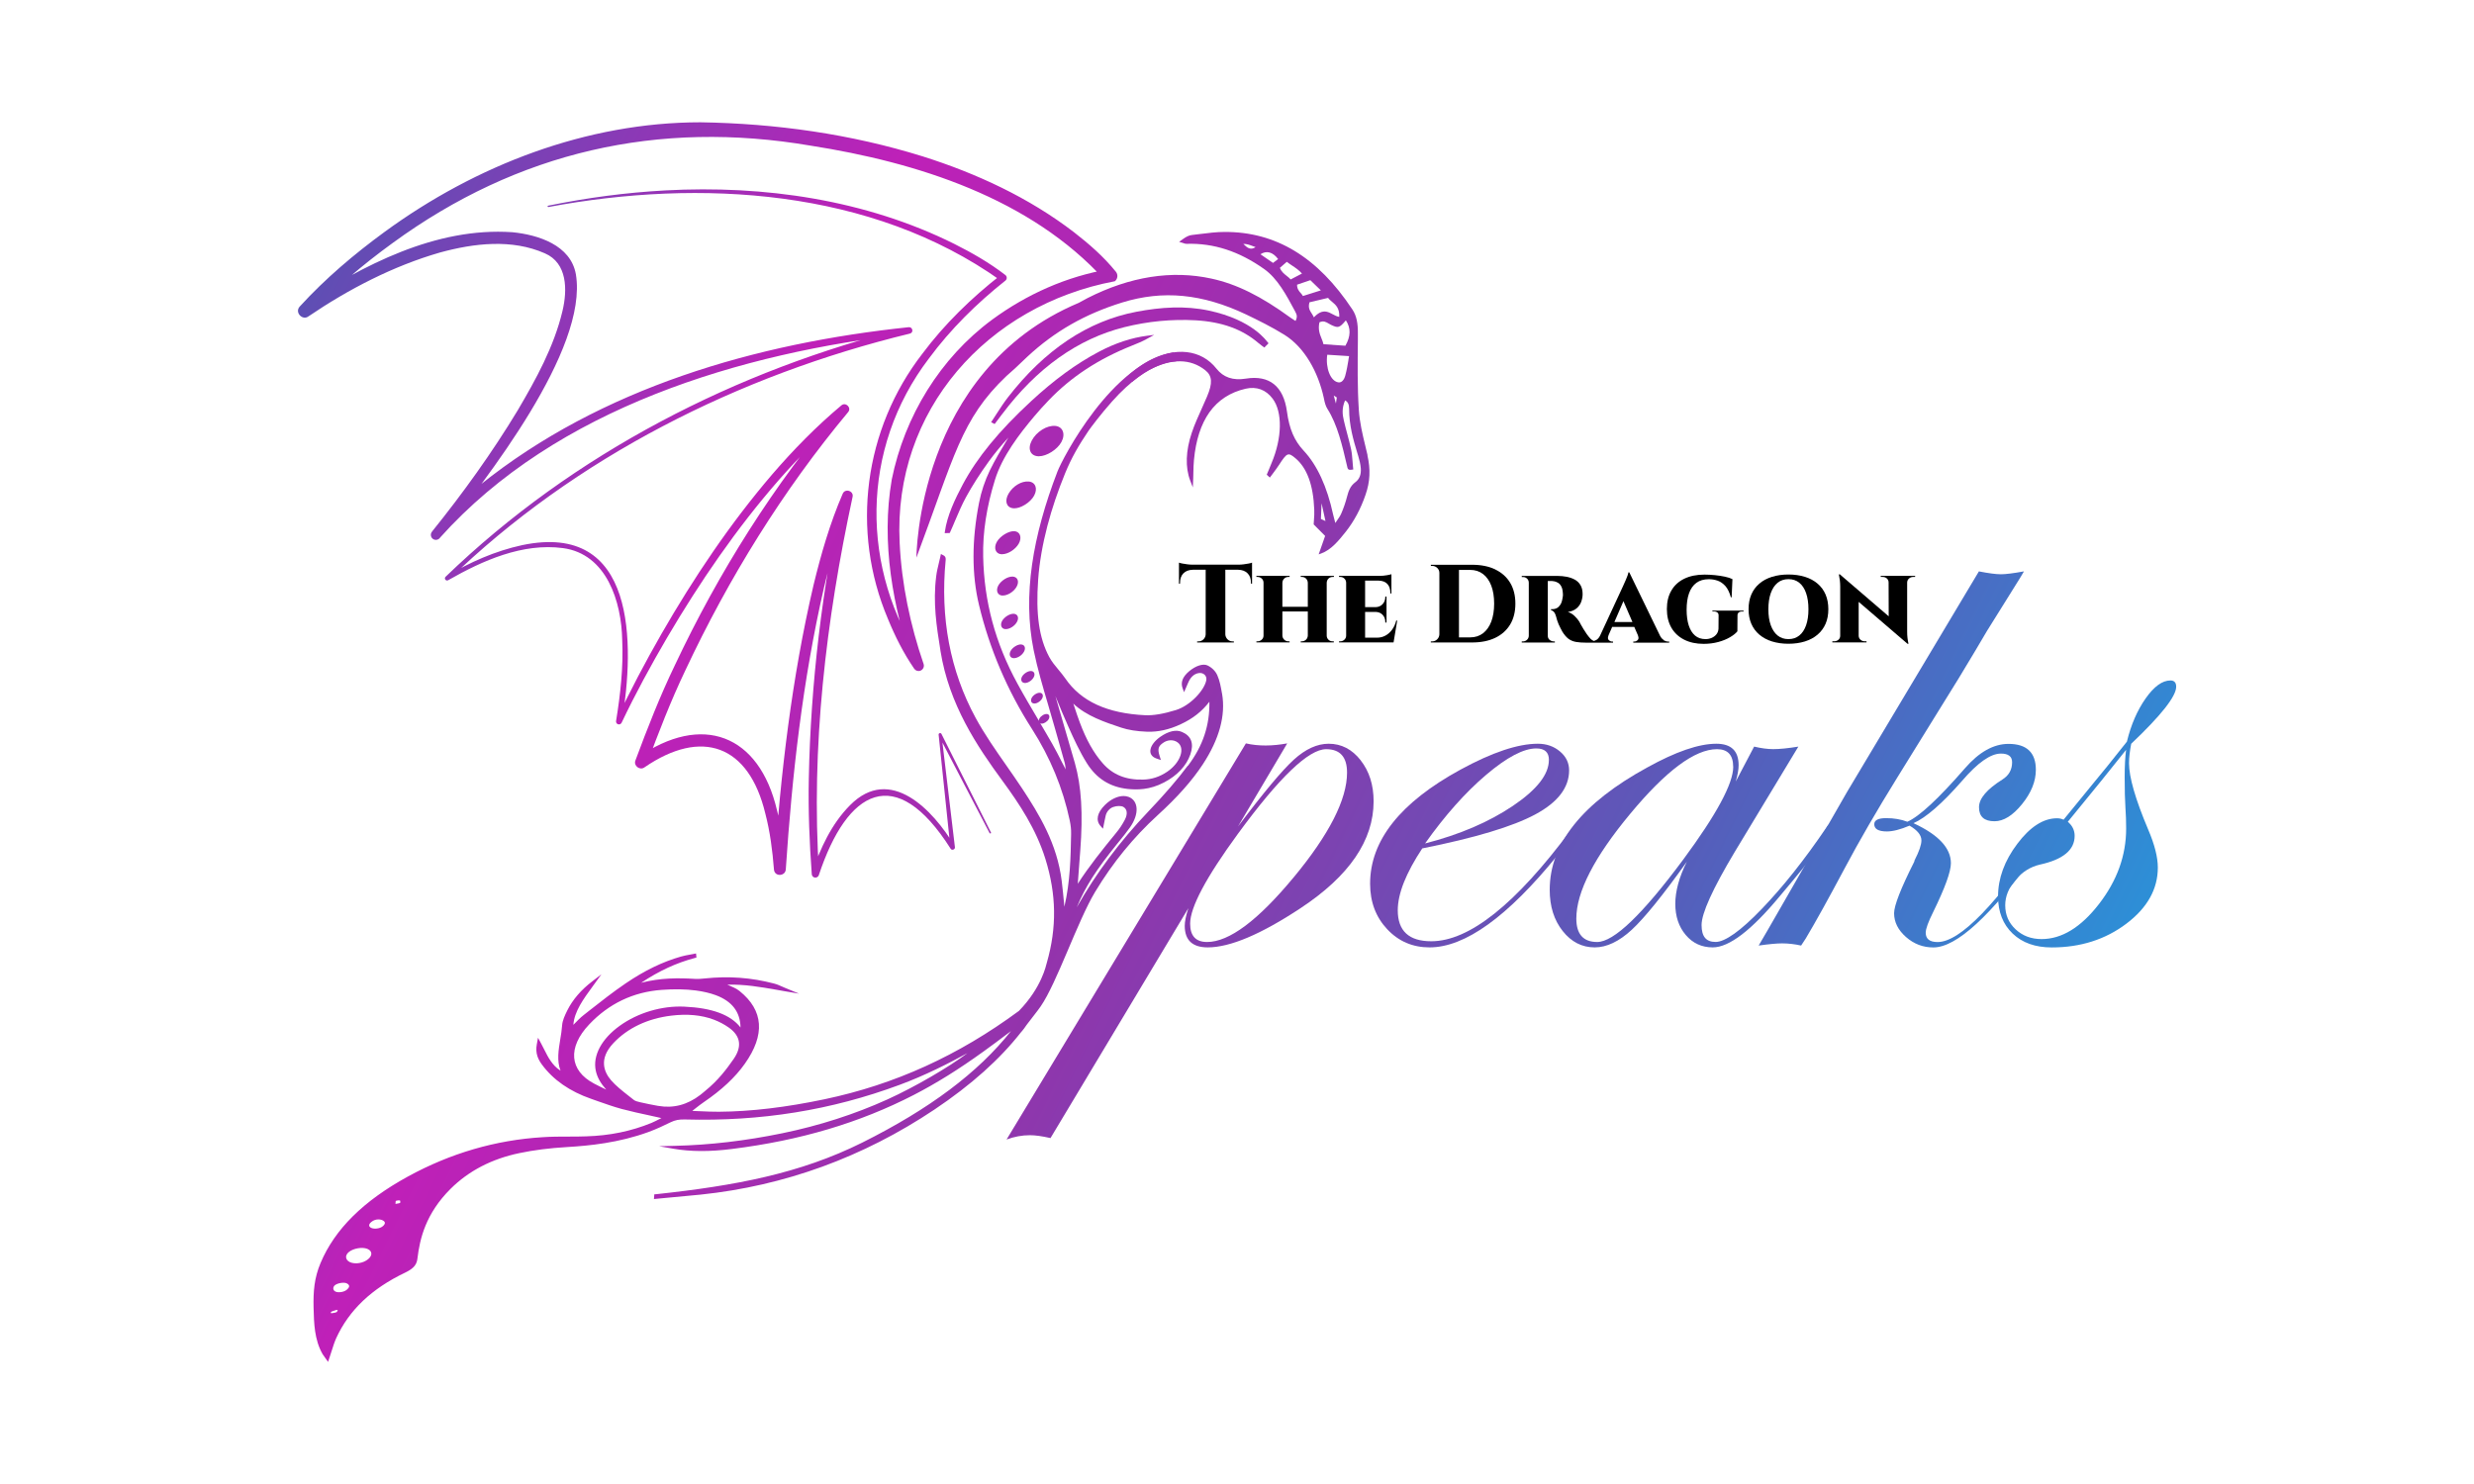 <?xml version="1.0" encoding="UTF-8"?>
<svg id="Layer_1" data-name="Layer 1" xmlns="http://www.w3.org/2000/svg" version="1.1" xmlns:xlink="http://www.w3.org/1999/xlink" viewBox="0 0 500 300">
  <defs>
    <style>
      .cls-1 {
        fill: url(#linear-gradient-12);
      }

      .cls-1, .cls-2, .cls-3, .cls-4, .cls-5, .cls-6, .cls-7, .cls-8, .cls-9, .cls-10, .cls-11, .cls-12, .cls-13, .cls-14, .cls-15, .cls-16, .cls-17, .cls-18 {
        stroke-width: 0px;
      }

      .cls-2 {
        fill: url(#linear-gradient-17);
      }

      .cls-3 {
        fill: url(#linear-gradient);
      }

      .cls-4 {
        fill: #000;
      }

      .cls-5 {
        fill: url(#linear-gradient-6);
      }

      .cls-6 {
        fill: url(#linear-gradient-15);
      }

      .cls-7 {
        fill: url(#linear-gradient-11);
      }

      .cls-8 {
        fill: url(#linear-gradient-5);
      }

      .cls-9 {
        fill: url(#linear-gradient-13);
      }

      .cls-10 {
        fill: url(#linear-gradient-16);
      }

      .cls-11 {
        fill: url(#linear-gradient-14);
      }

      .cls-12 {
        fill: url(#linear-gradient-2);
      }

      .cls-13 {
        fill: url(#linear-gradient-7);
      }

      .cls-14 {
        fill: url(#linear-gradient-3);
      }

      .cls-15 {
        fill: url(#linear-gradient-9);
      }

      .cls-16 {
        fill: url(#linear-gradient-8);
      }

      .cls-17 {
        fill: url(#linear-gradient-10);
      }

      .cls-18 {
        fill: url(#linear-gradient-4);
      }
    </style>
    <linearGradient id="linear-gradient" x1="39.94" y1="93.91" x2="402.57" y2="271.48" gradientUnits="userSpaceOnUse">
      <stop offset="0" stop-color="#5951b4"/>
      <stop offset=".25" stop-color="#bf20b8"/>
      <stop offset=".5" stop-color="#9234ac"/>
      <stop offset=".75" stop-color="#575cba"/>
      <stop offset="1" stop-color="#2895da"/>
    </linearGradient>
    <linearGradient id="linear-gradient-2" x1="59.68" y1="53.6" x2="422.31" y2="231.18" xlink:href="#linear-gradient"/>
    <linearGradient id="linear-gradient-3" x1="67.81" y1="36.99" x2="430.44" y2="214.57" xlink:href="#linear-gradient"/>
    <linearGradient id="linear-gradient-4" x1="82.67" y1="6.64" x2="445.3" y2="184.22" xlink:href="#linear-gradient"/>
    <linearGradient id="linear-gradient-5" x1="86.56" y1="-1.31" x2="449.2" y2="176.27" xlink:href="#linear-gradient"/>
    <linearGradient id="linear-gradient-6" x1="83.23" y1="5.5" x2="445.86" y2="183.07" xlink:href="#linear-gradient"/>
    <linearGradient id="linear-gradient-7" x1="74.99" y1="22.33" x2="437.62" y2="199.91" xlink:href="#linear-gradient"/>
    <linearGradient id="linear-gradient-8" x1="69.7" y1="33.13" x2="432.33" y2="210.7" xlink:href="#linear-gradient"/>
    <linearGradient id="linear-gradient-9" x1="65.37" y1="41.98" x2="428" y2="219.55" xlink:href="#linear-gradient"/>
    <linearGradient id="linear-gradient-10" x1="61.9" y1="49.06" x2="424.53" y2="226.64" xlink:href="#linear-gradient"/>
    <linearGradient id="linear-gradient-11" x1="59.15" y1="54.67" x2="421.78" y2="232.25" xlink:href="#linear-gradient"/>
    <linearGradient id="linear-gradient-12" x1="57.07" y1="58.92" x2="419.7" y2="236.5" xlink:href="#linear-gradient"/>
    <linearGradient id="linear-gradient-13" x1="55.43" y1="62.28" x2="418.06" y2="239.86" xlink:href="#linear-gradient"/>
    <linearGradient id="linear-gradient-14" x1="54.1" y1="65" x2="416.73" y2="242.57" xlink:href="#linear-gradient"/>
    <linearGradient id="linear-gradient-15" x1="80.27" y1="11.55" x2="442.9" y2="189.13" xlink:href="#linear-gradient"/>
    <linearGradient id="linear-gradient-16" x1="30.54" y1="113.1" x2="393.17" y2="290.67" xlink:href="#linear-gradient"/>
    <linearGradient id="linear-gradient-17" x1="61.66" y1="49.54" x2="424.29" y2="227.12" xlink:href="#linear-gradient"/>
  </defs>
  <g>
    <g>
      <g>
        <g>
          <path class="cls-3" d="M275,153.7c-1.75-2.23-3.9-3.35-6.47-3.35-2.33,0-4.67,1.07-7.02,3.2-2.35,2.13-6.12,6.64-11.31,13.53l9.95-16.8c-3,.55-5.8.59-8.35,0l-48.37,80.08c1.55-.58,3.13-.87,4.73-.87,1.07,0,2.45.19,4.15.58l27.86-46.47c-.49,1.5-.73,2.69-.73,3.56,0,2.91,1.55,4.36,4.65,4.36,4.51,0,10.76-2.64,18.76-7.93,9.84-6.5,14.76-13.7,14.76-21.6,0-3.3-.87-6.06-2.62-8.29ZM261.44,177.37c-7.2,8.7-13.03,13.06-17.49,13.06-2.28,0-3.42-1.24-3.42-3.71,0-3.3,3.22-9.36,9.67-18.18,8.34-11.39,14.28-17.09,17.82-17.09,2.81,0,4.22,1.58,4.22,4.73,0,5.43-3.6,12.5-10.8,21.2Z"/>
          <path class="cls-12" d="M319.19,167.12c0,.15-.44.78-1.31,1.89l-3.13,3.92c-10.05,12.39-18.66,18.59-25.84,18.59-3.4,0-6.25-1.22-8.55-3.67-2.3-2.45-3.46-5.52-3.46-9.2,0-8.73,6.08-16.41,18.26-23.06,6.4-3.49,11.61-5.24,15.64-5.24,1.75,0,3.24.52,4.47,1.56,1.24,1.04,1.85,2.32,1.85,3.82,0,3.49-2.28,6.46-6.84,8.91-4.56,2.45-12.17,4.74-22.84,6.87-3.3,4.99-4.95,9.16-4.95,12.51,0,4.17,2.26,6.26,6.77,6.26,7.67,0,17.06-7.48,28.17-22.44.58-.78,1.07-1.16,1.46-1.16.19.05.29.19.29.44ZM313.04,153.63c0-1.55-.85-2.33-2.55-2.33-2.57,0-5.95,1.78-10.15,5.35-4.19,3.56-8.3,8.18-12.33,13.86,6.98-1.79,12.9-4.33,17.75-7.6,4.85-3.27,7.27-6.36,7.27-9.27Z"/>
          <path class="cls-14" d="M370.32,167.05c0,1.02-3.54,5.73-10.63,14.13-5.73,6.9-10.24,10.34-13.54,10.34-2.23,0-4.05-.84-5.46-2.51-1.41-1.67-2.11-3.77-2.11-6.29s.78-5.46,2.33-8.51c-4.85,6.79-8.56,11.37-11.13,13.75-2.57,2.37-5.07,3.56-7.49,3.56-2.57,0-4.73-1.1-6.47-3.31-1.75-2.21-2.62-4.98-2.62-8.33,0-9.31,6.57-17.55,19.71-24.73,5.77-3.2,10.42-4.8,13.96-4.8,3.01,0,4.51,1.45,4.51,4.36,0,.82-.19,1.92-.58,3.27l3.71-7.05c1.45.34,2.74.51,3.85.51,1.31,0,3.01-.17,5.09-.51l-12.87,21.31c-4.46,7.47-6.69,12.39-6.69,14.76s.95,3.42,2.84,3.42,5.05-2.22,9.32-6.67c4.27-4.44,8.62-9.92,13.04-16.43.29-.48.56-.73.8-.73.29,0,.44.15.44.44ZM350.28,155.01c0-2.37-1.09-3.56-3.27-3.56-4.46,0-10.32,4.36-17.56,13.09-7.25,8.73-10.87,15.78-10.87,21.16,0,3.15,1.41,4.73,4.22,4.73,3.35,0,9.14-5.55,17.38-16.66,6.74-9.12,10.11-15.37,10.11-18.76Z"/>
          <path class="cls-18" d="M409.04,115.52c-.39.68-.99,1.67-1.82,2.98-1.26,2.04-3.15,5.07-5.67,9.09-1.21,2.09-3.08,5.21-5.6,9.38l-12.51,20.22c-4.17,6.74-7.71,12.85-10.62,18.33-3.25,6.11-5.87,10.84-7.86,14.18l-.95,1.45c-1.31-.29-2.59-.44-3.85-.44-1.07,0-2.64.15-4.73.44,1.12-1.89,2.35-4.02,3.71-6.4l8.44-14.69c1.26-2.18,3.15-5.48,5.67-9.89l26.69-44.66c1.99.39,3.47.58,4.44.58s2.52-.19,4.65-.58ZM415.34,167.05c-.05.15-.29.53-.73,1.17l-3.13,4.3c-9.17,12.67-16.09,19.01-20.75,19.01-2.09,0-3.93-.7-5.53-2.11-1.6-1.41-2.4-3.01-2.4-4.81,0-1.55,1.36-5.02,4.07-10.41l.07-.29c.92-1.8,1.38-3.13,1.38-4.01,0-1.07-.8-2.06-2.4-2.99-1.84.78-3.37,1.17-4.58,1.17-1.7,0-2.55-.49-2.55-1.46,0-.82.8-1.23,2.4-1.23s2.98.24,4.29.73c2.42-1.06,6.3-4.67,11.64-10.81,2.86-3.29,5.79-4.93,8.8-4.93,3.68,0,5.53,1.75,5.53,5.24,0,2.33-.93,4.64-2.8,6.95-1.87,2.3-3.72,3.45-5.56,3.45-2.09,0-3.13-.94-3.13-2.84,0-1.75,1.57-3.61,4.73-5.6,1.31-.82,1.96-1.99,1.96-3.49,0-1.16-.75-1.75-2.26-1.75-2.09,0-4.7,1.84-7.85,5.51-4.03,4.6-7.3,7.45-9.82,8.56,5.04,2.33,7.56,5.03,7.56,8.09,0,1.7-1.19,4.98-3.56,9.83-1.02,2.04-1.53,3.45-1.53,4.22,0,1.26.8,1.89,2.4,1.89,4.56,0,12-7.7,22.33-23.09.34-.48.66-.73.95-.73.31,0,.47.15.47.44Z"/>
          <path class="cls-8" d="M439.81,138.83c0,1.93-3.03,5.78-9.09,11.53-.29,1.5-.44,2.81-.44,3.93,0,2.81,1.28,7.27,3.86,13.38,1.31,3.05,1.96,5.63,1.96,7.71,0,4.36-2.12,8.15-6.36,11.35-4.24,3.2-9.27,4.8-15.09,4.8-3.3,0-5.93-.93-7.89-2.8-1.96-1.87-2.95-4.38-2.95-7.53,0-3.64,1.3-7.18,3.89-10.62,2.59-3.44,5.27-5.16,8.04-5.16.48,0,.92.1,1.31.29l5.82-7.13c1.75-2.08,4.07-4.97,6.98-8.65.82-3.39,2.08-6.3,3.78-8.73,1.7-2.42,3.37-3.64,5.02-3.64.78,0,1.16.43,1.16,1.27ZM429.7,167.52c0-1.45-.05-2.9-.15-4.33-.1-1.43-.15-3.48-.15-6.15,0-2.18.1-4,.29-5.46-2.72,3.44-6.64,8.29-11.78,14.55.92.78,1.38,1.72,1.38,2.84,0,2.86-2.35,4.8-7.05,5.82-1.89.44-3.53,1.47-4.91,3.09-1.38,1.63-2.07,3.33-2.07,5.13,0,1.94.7,3.56,2.11,4.87,1.41,1.31,3.15,1.96,5.24,1.96,4.07,0,7.94-2.36,11.6-7.09,3.66-4.73,5.49-9.81,5.49-15.24Z"/>
        </g>
        <g>
          <path class="cls-5" d="M202.52,83.74c7-9.33,15.31-15.25,24.71-17.6,4.77-1.19,9.61-1.65,14.39-1.39,5.29.3,9.43,1.79,12.68,4.57.23.2.47.38.71.56l.51.38.86-.87-.17-.18c-.24-.26-3.02-4.52-11.88-6.42-4.79-1.02-9.66-.72-14.68.24-9.79,1.86-18.53,7.7-25.99,17.35-.8,1.04-1.51,2.14-2.2,3.2-.32.49-.64.99-.96,1.48l-.2.29.72.37,1.5-1.99Z"/>
          <path class="cls-13" d="M209.86,92.24s.06,0,.09,0c1.58,0,3.73-1.35,4.56-2.88.88-1.61.29-3.13-1.25-3.26-.82-.07-1.76.2-2.64.75-.9.56-1.65,1.35-2.1,2.22-.44.83-.53,1.62-.26,2.22.26.58.83.92,1.61.95Z"/>
          <path class="cls-16" d="M204.72,102.74c.08.01.17.02.26.02.62,0,1.37-.24,2.11-.69.84-.5,1.54-1.19,1.91-1.88.77-1.43.26-2.74-1.11-2.85-1.45-.12-3.14.9-4.04,2.42-.87,1.47-.48,2.81.86,2.98Z"/>
          <path class="cls-15" d="M205.03,107.39c-1.12-.11-2.9.97-3.56,2.14-.34.59-.43,1.21-.25,1.7.18.48.59.77,1.14.81.05,0,.11,0,.16,0,1.18,0,2.68-.94,3.36-2.12.35-.6.44-1.23.26-1.73-.17-.47-.58-.76-1.11-.81Z"/>
          <path class="cls-17" d="M202.55,120.39s.09,0,.13,0c.45,0,.97-.17,1.48-.47.56-.34,1.02-.81,1.3-1.31.58-1.04.22-1.98-.77-2.05-.48-.02-1.06.15-1.63.5-.56.35-1.03.82-1.29,1.29-.56,1.02-.19,1.98.79,2.05Z"/>
          <path class="cls-7" d="M203.28,127.18c.37,0,.78-.13,1.19-.38.45-.27.83-.66,1.05-1.06.47-.84.18-1.6-.62-1.66-.37-.03-.86.12-1.32.4-.45.28-.84.66-1.05,1.04-.45.82-.15,1.6.64,1.66.04,0,.07,0,.11,0Z"/>
          <path class="cls-1" d="M204.93,133.05c.33,0,.7-.12,1.07-.34.4-.24.74-.59.94-.95.42-.75.16-1.43-.56-1.48-.32-.03-.77.1-1.18.36-.41.25-.75.59-.94.93-.41.74-.14,1.43.57,1.48.03,0,.06,0,.1,0Z"/>
          <path class="cls-9" d="M207.15,138.07c.28,0,.61-.1.93-.3.35-.21.64-.51.82-.83.36-.65.14-1.24-.49-1.29-.29-.02-.67.09-1.03.31-.35.22-.65.51-.82.81-.35.64-.12,1.24.5,1.29.03,0,.06,0,.08,0Z"/>
          <path class="cls-11" d="M209.05,142.22c.26,0,.55-.09.83-.27.31-.19.58-.46.73-.74.32-.58.12-1.12-.44-1.16-.25-.03-.6.08-.92.28-.32.19-.58.46-.73.73-.31.57-.11,1.11.45,1.15.02,0,.05,0,.07,0Z"/>
        </g>
        <path class="cls-6" d="M276.39,92.06c-.15-.66-.29-1.29-.46-1.93-.56-2.32-1.14-4.72-1.31-7.29-.3-4.55-.24-9.38-.19-14.05v-1.19c.04-2.3-.29-3.8-1.1-5.02-7.02-10.62-15.51-15.77-25.93-15.69-1.58,0-3.22.22-4.81.41-.56.07-1.11.13-1.67.2-.57.06-1.16.33-1.8.8l-.82.59.72.21c.07.01.14.04.21.07.18.06.36.13.58.12,5.48-.17,10.61,1.5,15.7,5.11,2.68,1.91,4.46,5.23,6.18,8.44l.08.16c.32.59.49,1.03.06,1.88l-.16-.1c-.29-.18-.58-.36-.85-.56-5.96-4.35-10.89-6.79-15.98-7.9-8.02-1.75-16.44-.43-25.03,3.93-.61.31-1.2.64-1.79.97h0c-32.81,13.82-32.81,51.5-32.81,51.5,7.68-20.47,8.99-27.95,18.19-36.7l1.75-1.56c.83-.8,1.67-1.58,2.5-2.37,5.53-5.13,11.61-8.6,19.15-10.94,8.23-2.54,16.17-1.78,25,2.4,2.5,1.2,5.19,2.52,7.78,4.13,4.04,2.51,6.81,7.46,7.97,12.79,0,.01,0,.04.01.05.17.95.4,1.64.71,2.13,2.02,3.16,3.01,7.41,3.97,11.54l.08.35c.08.36.31.49.72.43l.46-.06-.06-.58c-.03-.36-.06-.72-.09-1.08-.06-.82-.13-1.66-.29-2.42-.23-1.07-.52-2.12-.78-3.12-.24-.89-.48-1.79-.69-2.71-.27-1.16-.45-2.43.25-4.05.54.25.82.79.82,1.66,0,3.46.85,6.29,1.67,9.02l.17.55c.22.77.45,1.61.52,2.5.09,1.28-.28,2.2-1.14,2.83-1.02.75-1.37,1.86-1.63,2.85-.3,1.17-.71,2.37-1.19,3.47-.2.46-.5.9-.89,1.45-.1.14-.19.29-.3.45l-.11-.41c-.14-.49-.24-.88-.33-1.28-1.23-5.68-3.24-10.02-5.94-12.91-1.9-2.03-2.93-4.4-3.4-7.96-.7-5.1-3.56-7.39-8.29-6.63-2.61.42-4.55-.24-5.95-2.01-3.08-3.91-8.34-4.48-13.72-1.58-1.53.84-3.02,1.95-4.44,3.27.44.25.83.58,1.11.96,1.15-.98,2.33-1.82,3.54-2.45,4.47-2.29,8.25-2.25,11.23.1,1.44,1.14,1.54,2.6.36,5.36-.32.75-.66,1.52-1,2.27-.73,1.64-1.51,3.33-2.08,5.04-1.22,3.64-1.33,6.97-.32,9.62l.54,1.41.08-1.85c0-.39.03-.78.03-1.17.01-.83.04-1.68.12-2.53.37-4,1.42-7.23,3.12-9.63,1.75-2.46,4.22-4.06,7.33-4.77,2.19-.5,4.09.19,5.45,2.01,2.02,2.68,1.94,7.93-.23,13.05l-.54,1.32-.42,1,.62.58.24-.31c.16-.23.33-.45.5-.67.38-.52.77-1.03,1.13-1.59,1.59-2.46,1.84-2.56,3.27-1.37,2.37,1.98,3.64,5.4,3.84,10.43.04.7-.01,1.44-.06,2.09-.02.27-.03.52-.05.74v.16s2.31,2.32,2.31,2.32l-1.31,3.73.48-.17c2.08-.74,3.61-2.67,4.97-4.37,1.7-2.14,3.06-4.68,4.03-7.52.92-2.65,1.03-5.1.38-7.95ZM251.37,49.4s-.06-.06-.09-.09c.68-.03,1.3.21,1.94.45.18.07.36.14.54.2-1.06.68-1.69.11-2.39-.56ZM257.28,53.15l-2.54-1.75c1.22-.8,2.48-.47,3.57.97l-1.03.78ZM260.85,56.49c-.25-.28-.54-.51-.82-.73-.53-.42-1.07-.85-1.36-1.62l1.4-1.21c.35.28.72.52,1.09.77.71.47,1.39.93,1.97,1.6l-2.28,1.19ZM262.87,59.24c-.36-.42-.74-.85-.73-1.69l2.68-.91,2.13,2.06-3.63,1.14c-.12-.22-.28-.41-.44-.6ZM265.1,63.38c-.42-.66-.76-1.19-.45-2.27l3.76-.89c.21.3.5.54.8.79.75.63,1.53,1.28,1.46,3.05-.48-.07-.92-.31-1.35-.54-.75-.4-1.57-.84-2.63-.29-.35.19-.74.48-1.15.93-.13-.29-.29-.54-.44-.79ZM269.99,81.57l-.44-1.61.62.39-.18,1.22ZM272.52,72.8c-.16.97-.35,2.07-.64,3.13-.09.33-.26.79-.58,1.09-.25.24-.54.33-.86.27-1.56-.27-2.58-2.95-2.2-5.58l4.41.28c-.05.26-.09.53-.14.8ZM271.9,69.89l-4.42-.3c-.09-.4-.24-.78-.4-1.17-.36-.89-.73-1.82-.42-3.26.82-.38,1.33-.07,1.87.25.15.09.31.18.47.26,1.43.68,1.7.65,3-.91,1.03,1.57,1,3.22-.1,5.14ZM266.96,104.91l.13-3.17.79,3.59-.92-.42Z"/>
      </g>
      <path class="cls-10" d="M246.97,140.2c-.23-1.28-.45-2.6-.96-3.72-.38-.84-1.11-1.55-1.98-1.96-.89-.41-2.33.05-3.67,1.15-1.37,1.15-1.8,2.29-1.34,3.5l.28.76.63-1.45c.09-.2.15-.32.19-.44.48-1.14,1.18-1.8,2.12-1.97.97-.17,1.73.55,1.55,1.46-.38,1.99-3.21,5.11-6.13,6.01-2.52.78-4.59,1.12-6.18,1.05-7.73-.37-13.02-2.81-16.18-7.44-.42-.62-.92-1.2-1.39-1.77-.67-.8-1.36-1.64-1.86-2.57-2.05-3.82-2.74-8.63-2.24-15.6.51-7.13,2.62-14.61,5.44-21.5,1.3-3.18,2.77-5.71,4.76-8.65.35-.52,2.49-3.38,4.73-5.89,7.54-8.49,12.95-8.1,12.95-8.1l-.53-1.83c-12.42,2.06-22.46,21.5-23.45,24.09-5.02,13.07-7.05,25.05-4.81,36.09.77,3.77,1.86,7.43,2.91,10.99.45,1.56.92,3.12,1.36,4.7.29,1.06.6,2.13.91,3.2.37,1.32.76,2.65,1.12,3.98.09.33.11.69.15,1.07.01.06.01.12.02.18-.28-.53-.55-1.06-.83-1.61-.61-1.2-1.23-2.43-1.91-3.61-.78-1.38-1.6-2.75-2.4-4.12.07.03.14.08.23.08.02.01.05.01.07.01.23,0,.5-.09.75-.25.28-.17.52-.41.66-.66.29-.53.11-1.01-.38-1.04-.24-.01-.54.07-.83.25-.28.17-.52.41-.66.66-.09.17-.12.33-.11.46-.05-.07-.09-.14-.12-.2-1.41-2.39-2.87-4.84-4.22-7.32-4.47-8.18-6.73-16.56-6.92-25.63-.11-4.9.69-10.14,2.39-15.58,1.48-4.75,4.87-9.18,7.97-12.86.89-1.06,1.86-2.13,2.86-3.17,4.54-4.75,10.05-8.37,16.9-11.1.98-.4,1.99-.79,3-1.36l1.44-.79-1.38.17c-3.18.4-6.47,1.48-9.79,3.24-4.54,2.39-9.03,5.67-13.72,10.01-6.48,6-10.87,11.35-13.79,16.81-1.54,2.9-3.18,6.3-3.63,9.61l-.03.24,1.03-.03.15-.35c.33-.71.63-1.44.93-2.15.68-1.6,1.38-3.25,2.25-4.84,1.22-2.23,2.76-4.64,4.58-7.16,1.12-1.54,2.41-3.12,3.94-4.8-.1.17-.2.34-.31.51-1.21,2.01-2.46,4.11-3.46,6.17-.98,2.04-1.72,4.23-2.17,6.54-1.48,7.55-1.48,14.49,0,20.64,2.13,8.86,5.72,17.29,10.69,25.04,3.7,5.77,6.27,12,7.65,18.54.2.97.29,1.8.27,2.59v.16c-.09,4.7-.17,9.54-1.36,14.67-.01-.18-.03-.36-.05-.53-.15-1.55-.29-3.16-.49-4.71-.93-7.47-4.49-13.37-8.06-18.77-1.02-1.54-2.08-3.05-3.13-4.56-2.15-3.08-4.38-6.26-6.21-9.63-5.15-9.48-7.18-20.21-6.05-31.89.03-.33.02-.71-.44-.95l-.52-.27-.15.68c-.09.4-.18.79-.28,1.19-.2.86-.42,1.74-.52,2.6-.69,5.39.08,10.21.83,14.88l.03.23c1.74,10.86,7.4,19.29,12.58,26.34,3.37,4.6,6.75,9.69,8.63,15.73,2.23,7.18,2.33,13.84.29,20.96-.01.05-.03.1-.04.14-.11.35-.99,4.88-5.6,9.61-12.22,9.02-25.06,14.87-39.28,17.86-7.82,1.64-14.8,2.48-21.36,2.53-1.25,0-2.45-.04-3.84-.11-.5-.02-1-.04-1.54-.06.21-.16.4-.32.59-.47.65-.51,1.2-.94,1.79-1.34,3.53-2.4,6.31-4.99,8.23-7.71,4.16-5.86,3.81-10.8-1.05-14.71-.61-.49-1.43-.85-2.31-1.22-.06-.02-.12-.04-.18-.08,3.58-.07,6.66.47,9.89,1.03.5.09,1.01.18,1.52.27l3.12.53-2.63-1.08c-.25-.11-.49-.21-.74-.32-.53-.23-1.07-.49-1.71-.65-4.58-1.2-9.15-1.54-13.98-1.03-.63.07-1.35.13-1.99.09-3.34-.2-6.96-.23-10.88.79,3.62-2.41,7.07-4,10.76-4.99l.41-.11-.08-.83-.4.08c-.27.05-.54.1-.8.15-.61.11-1.23.22-1.85.4-3.72,1.06-7.36,2.83-11.16,5.41-2.56,1.74-4.95,3.62-7.28,5.45l-1.23.97c-.69.54-1.26,1.14-1.88,1.77-.06.06-.13.13-.2.2.21-2.73,2.04-5.23,3.96-7.85l1.72-2.37-1.83,1.41c-2.27,1.72-3.99,3.72-5.08,5.91-.49.99-.98,2.04-1.04,3.01-.06.93-.22,1.91-.38,2.85-.35,2.13-.71,4.32.06,6.3-.94-.57-1.53-1.3-2.01-1.99-.49-.7-.86-1.44-1.3-2.31-.2-.4-.42-.82-.65-1.26l-.59-1.09-.24,1.3c-.36,1.91.32,3.15,1.03,4.12,2.28,3.1,5.62,5.42,9.93,6.92.47.16.94.33,1.41.5,1.53.53,3.1,1.1,4.76,1.55,1.89.5,3.83.93,5.9,1.37.7.15,1.42.31,2.15.48-.09.04-.18.09-.26.13-.61.31-1.2.62-1.78.86-4.1,1.67-8.41,2.56-13.17,2.7-1.2.05-2.42.05-3.61.05-1.68,0-3.41,0-5.15.12-9.5.57-18.66,3.24-27.26,7.95-9.01,4.94-14.78,10.65-17.66,17.49-1.28,3.03-1.48,5.77-1.41,8.98.08,3.21.16,6.53,1.83,9.45.08.13.17.26.31.44l.79,1.12.3-.91c.18-.5.32-.98.46-1.42.29-.91.54-1.7.89-2.48,2.6-5.67,7.15-10,13.93-13.24,1.9-.91,2.36-1.75,2.49-2.91.47-3.9,1.64-9,6.69-14.03,3.65-3.63,8.33-6.06,13.91-7.22,2.9-.61,6.13-1.02,9.6-1.22,4.52-.27,10.47-.85,16.47-3.04,1.62-.59,3.18-1.33,4.5-1.98.9-.44,1.71-.59,2.87-.56,15.38.42,29.58-1.87,43.4-7,5.2-1.92,9.93-4.35,13.72-6.42-3.69,2.79-10.58,6.83-16.21,9.38-6.57,2.98-13.71,5.28-21.23,6.83-7.38,1.52-14.68,2.38-21.71,2.54l-3.18.08,2.87.5c3.47.61,7.36.63,11.9.05,13.77-1.72,25.76-5.29,36.67-10.9,4.59-2.37,9.09-5.17,14.15-8.82,1.65-1.18,3.26-2.39,4.96-3.68.19-.15.38-.28.57-.43-6.63,8.39-16.49,15.77-30.05,22.54-12.62,6.29-25.75,8.72-41.58,10.43l-.46.04-.07.95.39-.04c.98-.09,1.95-.19,2.93-.28,2.05-.19,4.09-.37,6.14-.58,16.93-1.77,32.81-7.55,47.21-17.18,7.48-5.01,13.28-10.21,17.63-15.79h.02c.32-.37.65-.83.99-1.33.76-1.04,2.13-2.7,2.84-3.74,3.3-4.77,7.45-17.25,11.03-23.19,3.58-5.92,7.72-10.99,12.64-15.49,4.01-3.65,6.98-7.02,9.11-10.27,3.34-5.1,4.64-9.89,3.89-14.27ZM68.25,264.88c-.05.13-.14.32-.2.36-.27.13-.66.21-1.14.25-.03-.08-.04-.21-.04-.28.21-.11.48-.19.77-.29.11-.03.22-.06.33-.11l.3.03s-.02.03-.03.04ZM70.1,260.72c-.27.23-.67.4-1.11.47-.49.08-.95.05-1.25-.12-.25-.13-.4-.39-.38-.67.03-.23.14-.44.34-.6.58-.45,1.91-.64,2.42-.34.6.33.59.74-.03,1.26ZM74.41,254.54h0c-.98.83-2.62,1.08-3.67.62-.52-.24-.8-.63-.8-1.06,0-.35.22-.72.58-1.01.9-.73,2.65-1.03,3.69-.64.03.01.05.02.08.04.49.21.75.54.76.94,0,.38-.23.77-.64,1.11ZM77.41,247.84c-.2.2-.54.37-.93.46-.52.12-1.05.1-1.42-.06-.29-.13-.45-.31-.45-.53,0-.22.15-.45.44-.68.3-.25.67-.43,1.07-.49.45-.07.9-.01,1.24.17.54.29.57.65.06,1.13ZM80.87,243.15v.03c-.11.05-.47.12-.71.16-.08.02-.15.03-.24.04,0-.06,0-.12.02-.18,0-.15.02-.38.05-.42.14-.09.69-.15.83-.1.09.06.11.32.06.46ZM120.06,219.05c-5-2.63-5.38-7.32-.98-11.96,3.98-4.21,8.91-6.56,14.65-6.98,2.5-.19,4.87-.15,6.89.12,1.54.2,2.9.53,4.04.95,3.3,1.23,4.95,3.4,5,6.53-2-2.57-5.74-3.96-11.37-4.21-4.51-.21-9.37,1.23-13.01,3.85-3.7,2.65-5.52,6.05-4.87,9.1.3,1.42,1.05,2.63,2.11,3.82-.83-.39-1.66-.8-2.46-1.22ZM133.05,223.57c-1.24-.22-2.47-.47-3.65-.74-.45-.11-1.01-.23-1.31-.48-.37-.3-.74-.59-1.13-.89-1.22-.96-2.49-1.96-3.46-3.08-1.43-1.66-2.53-4.32.46-7.5,2.87-3.06,6.92-4.98,11.69-5.56,3.25-.4,6.12-.13,8.6.8,1.12.42,2.16.98,3.12,1.66,2.31,1.68,2.62,3.79.92,6.27-1.47,2.12-3.17,4.37-5.75,6.46l-.32.27c-.23.19-.45.37-.69.56q-3.92,3.02-8.49,2.22ZM240.06,154.78c-2.1,2.82-4.73,5.86-8.01,9.3-5.72,6.01-10.58,12.5-14.44,19.35,1.79-4.3,4.01-7.69,8.15-12.82l.46-.57c.74-.91,1.49-1.84,2.16-2.79,1.88-2.67,1.75-5.37-.28-6.15-.32-.12-.67-.18-1.02-.18-1.2,0-2.59.64-3.78,1.82-1.55,1.54-1.88,3.07-.92,4.19l.53.6.31-1.52c.07-.38.15-.75.24-1.12.18-.79.79-1.49,1.5-1.74.74-.27,1.64-.28,2.07-.03.8.46.91,1.45.28,2.64-.48.91-1.05,1.78-1.69,2.55-2.81,3.44-5.52,6.81-7.8,10.35l.5-6.64c.58-7.58.24-13.07-1.09-17.77-.94-3.3-1.9-6.6-2.87-9.88l-1.06-3.65c.85,2.07,1.73,4.23,2.67,6.3,1.03,2.3,2.21,4.9,3.68,7.25,1.95,3.12,4.65,4.82,8.25,5.22,1.89.19,4.42.23,7.37-1.32,2.67-1.4,4.5-3.36,5.3-5.65.77-2.23.19-3.76-1.71-4.56-1.19-.51-2.7-.16-4.37,1-1.06.75-1.78,1.65-1.96,2.48-.2.87.23,1.56,1.17,1.89l.92.32-.27-.86c-.46-1.47-.18-1.96.66-2.58.94-.7,2.18-.75,3.01-.11.74.55.93,1.53.54,2.66-.4,1.18-1.36,2.35-2.62,3.22-1.54,1.05-3.15,1.58-4.91,1.62-3.52.1-6.19-1.02-8.2-3.34-1.81-2.07-3.27-4.67-4.59-8.18-.4-1.06-.76-2.14-1.15-3.34-.06-.17-.11-.33-.17-.5,2.62,2.49,6.38,3.76,9.7,4.86,1.39.46,3.09.74,5.19.82,2.21.08,4.5-.42,6.85-1.53,2.41-1.12,4.27-2.58,5.76-4.53.08,4.77-1.3,8.92-4.33,12.94Z"/>
    </g>
    <path class="cls-2" d="M200,168.42l-10.3-19.78.57-.17,2.72,22.79c.07.46-.61.73-.86.32-11.13-17.56-20.92-11.94-26.64,5.32-.12.39-.54.6-.92.48-.29-.09-.49-.36-.51-.65-.47-6.42-.73-12.86-.6-19.3.38-19.31,2.7-38.55,6.78-57.43,0,0,1.99.67,1.99.67-2.48,5.8-4.24,11.95-5.71,18.15-4.29,18.67-6.44,37.85-7.71,56.94-.09,1.4-2.26,1.54-2.39.02-.3-3.83-.79-7.66-1.75-11.33-3.34-13.88-12.85-17.27-24.43-9.32-.92.68-2.25-.34-1.82-1.4,2.42-6.51,4.95-12.98,7.96-19.23,8.87-18.83,20.04-36.57,33.55-52.44,0,0,1.34,1.4,1.34,1.4-5,4.11-9.6,8.71-13.88,13.59-8.56,9.8-15.95,20.61-22.55,31.82-3.29,5.62-6.42,11.36-9.21,17.23-.14.3-.5.43-.79.29-.24-.12-.37-.38-.33-.63.88-5.42,1.49-10.91,1.24-16.37-.14-7.75-3.14-17.41-11.98-18.59-8.15-1.08-16.23,2.51-23.17,6.48-.21.14-.49.07-.62-.14-.11-.18-.07-.4.07-.54,25.8-24.91,58.83-41.89,93.55-50.45,0,0,.2,1.3.2,1.3-34.08,3.85-71.37,15.01-94.88,41.25,0,0-1.59-1.26-1.59-1.26,6.24-7.75,12.1-15.9,17.25-24.41,3.75-6.36,7.38-12.95,9.09-20.13,1.03-4.29,1.01-9.72-3.55-11.69-6.67-2.94-14.28-2.06-21.22-.16-9.43,2.72-18.43,7.39-26.52,12.88-1.22.97-2.91-.78-1.79-1.98,5.22-5.7,11.01-10.59,17.16-15.09,18.43-13.46,40.8-22.13,63.8-22.14,15.24.24,30.37,2.36,44.93,6.89,10.89,3.44,21.46,8.34,30.57,15.33,3.05,2.38,5.91,4.84,8.47,7.99.47.58.39,1.44-.2,1.92-25.75,4.85-44.84,26.08-43.5,52.86.39,8.31,2.14,16.66,4.84,24.51.19.56-.11,1.17-.67,1.37-.47.16-.97-.02-1.23-.41-2.2-3.21-3.87-6.56-5.31-10.07-7.55-17.82-4.85-38.35,6.98-53.63,4.51-6.03,9.95-11.29,15.84-15.9l-.02,1.14c-26.11-18.57-60.73-20.61-91.42-14.87-.17.04-.23-.25-.05-.27,7.81-1.6,15.74-2.66,23.71-3.09,19.9-1.08,40.4,1.87,58.37,10.81,3.6,1.81,7.07,3.79,10.33,6.3.36.27.37.84.01,1.12-5.79,4.59-11.09,9.82-15.46,15.74-13.88,18.2-13.96,42.64-1.24,61.45,0,0-1.88,1.02-1.88,1.02-4.15-12.14-6.61-25.21-4.39-38.01,2.59-12.76,9.77-24.54,20.28-32.3,7.04-5.16,15.04-8.74,23.72-10.22,0,0-.95,2.22-.95,2.22-15.02-16.54-37.9-23.81-59.46-27.18-30.79-5.25-59.17,1.22-84.46,19.68-6.01,4.36-11.79,9.23-16.76,14.62l-1.79-1.98c12.62-8.17,27.24-15.88,42.73-14.82,5.21.51,11.81,2.59,12.85,8.52,2.52,15.24-18.13,41.44-27.49,53.28-.35.45-1.01.53-1.45.17-.43-.35-.5-1-.14-1.43,2.93-3.58,6.23-6.56,9.69-9.42,24.48-19.68,55.88-28.69,86.67-31.92.8-.06,1.03,1.12.2,1.3-34.46,8.37-67.62,24.97-93.2,49.78,0,0-.54-.68-.54-.68,4.78-2.87,9.92-5.15,15.4-6.34,23.08-4.84,22.79,19.88,20.15,35.75,0,0-1.12-.34-1.12-.34,2.77-5.96,5.85-11.74,9.1-17.43,6.54-11.37,13.87-22.31,22.41-32.29,4.29-4.98,8.91-9.7,13.97-13.94.88-.75,2.13.48,1.36,1.37-13.17,15.8-24.14,33.56-32.88,52.17-2.96,6.2-5.44,12.61-7.81,19.04l-1.87-1.37c13.03-9.11,24.61-4.73,28.2,10.67,1,3.88,1.49,7.83,1.78,11.77l-2.39.02c1.35-19.27,3.58-38.49,7.98-57.32,1.52-6.27,3.31-12.5,5.9-18.49.49-1.17,2.31-.56,1.99.67-5.36,24.92-8.44,50.62-6.76,76.13,0,0-1.44-.15-1.44-.15,1.69-4.98,3.94-9.9,7.7-13.69,8.14-8.22,16.8,1,21.15,8.28,0,0-.87.31-.87.31l-2.38-22.83c-.06-.34.44-.46.57-.17,0,0,10.01,19.93,10.01,19.93.08.15-.17.29-.25.13h0Z"/>
  </g>
  <g>
    <path class="cls-4" d="M251.35,114.08c-.37.05-.71.07-1.04.07h-9.31c-.31,0-.66-.02-1.03-.07-.37-.04-.71-.1-1.02-.16-.31-.06-.54-.12-.68-.18v4.26l.22-.02v-.2c0-.79.23-1.42.68-1.88.46-.46,1.09-.7,1.9-.72h2.6v13.06c-.02.39-.16.72-.44,1s-.61.42-1,.42h-.29v.22h7.43v-.22h-.29c-.39,0-.72-.14-1-.42s-.42-.61-.44-1v-13.06h2.6c.81.02,1.44.25,1.9.72.46.46.68,1.09.68,1.88v.2l.22.02v-4.26c-.13.06-.36.12-.67.18-.31.06-.65.11-1.02.16Z"/>
    <path class="cls-4" d="M268.06,116.41h-5.18v.22h.22c.34,0,.63.11.85.33.22.22.34.5.36.84v4.87h-5.14v-4.87c.02-.34.14-.62.37-.84.23-.22.51-.33.84-.33h.25v-.22h-6.71v.22h.25c.31,0,.59.11.83.33.24.22.36.5.36.84v10.68c0,.33-.12.61-.36.83s-.52.34-.83.34h-.25v.22h6.71v-.22h-.25c-.33,0-.61-.11-.84-.34s-.36-.5-.37-.83v-4.87h5.14v4.87c-.02.33-.13.61-.36.83s-.51.34-.85.34h-.22v.22h6.69v-.22h-.25c-.34,0-.63-.11-.85-.34s-.34-.5-.34-.83v-10.68c.02-.34.13-.62.36-.84.22-.22.51-.33.85-.33h.25v-.22h-1.53Z"/>
    <path class="cls-4" d="M281.33,127.31c-.38.52-.83.91-1.35,1.19-.52.28-1.08.41-1.69.41h-2.4v-5.21h2.13c.58.02,1.05.21,1.41.59.36.38.54.86.54,1.45v.11h.25v-5.25h-.25v.09c0,.57-.18,1.05-.54,1.44-.36.39-.83.59-1.41.61h-2.13v-5.36h2.76c.75.02,1.32.23,1.73.66.4.43.61,1.02.61,1.78v.16h.22v-3.9c-.16.06-.48.13-.95.21-.47.08-.92.12-1.34.12h-8.3v.22h.25c.33,0,.61.11.84.34s.35.51.35.85v10.66c0,.33-.12.61-.35.83s-.51.34-.84.34h-.25v.22h11.02l.74-4.42h-.2c-.18.72-.46,1.33-.84,1.85Z"/>
    <path class="cls-4" d="M302.19,115.11c-1.31-.63-2.87-.94-4.7-.94h-8.32l.02.23h.27c.39,0,.72.14,1.01.41.28.28.43.61.43,1v12.43c-.02.39-.16.72-.44,1s-.61.42-1,.42h-.29v.22h8.32c1.83,0,3.39-.31,4.7-.94s2.31-1.53,3.02-2.7c.7-1.17,1.05-2.58,1.05-4.21s-.35-3.03-1.05-4.21c-.7-1.17-1.71-2.07-3.02-2.7ZM301.39,125.66c-.39,1.02-.95,1.8-1.67,2.36-.73.55-1.59.83-2.59.83h-2.27v-13.64h2.27c1,0,1.87.28,2.59.83.72.55,1.28,1.34,1.67,2.36s.58,2.23.58,3.63-.2,2.62-.58,3.63Z"/>
    <path class="cls-4" d="M336.26,129.38c-.29-.16-.53-.43-.73-.79l-6.25-12.89h-.18c-.02.16-.07.38-.17.65s-.21.55-.34.85c-.13.3-.25.57-.36.81-.11.24-.19.42-.24.54l-4.61,9.94c-.21.42-.47.72-.79.9-.14.08-.28.13-.42.18-.02,0-.04,0-.06,0-.22-.07-.43-.21-.65-.43s-.47-.54-.77-.95c-.24-.34-.46-.68-.66-1.01-.2-.33-.37-.62-.52-.89-.14-.26-.25-.47-.33-.62-.21-.34-.52-.72-.93-1.12-.41-.4-.87-.68-1.38-.83.75-.12,1.34-.37,1.78-.75.44-.38.75-.83.93-1.35.18-.52.27-1.02.27-1.51,0-.75-.15-1.36-.44-1.84-.29-.48-.68-.85-1.17-1.11-.49-.26-1.03-.45-1.62-.56-.59-.11-1.19-.17-1.78-.17h-7.29v.22h.27c.31,0,.58.11.81.33.23.22.34.5.34.84v10.68c0,.33-.12.61-.35.83-.23.22-.51.34-.82.34h-.25v.22h6.69v-.22h-.22c-.28,0-.56-.1-.82-.3-.26-.2-.39-.49-.39-.86v-11.06c.16,0,.3,0,.43,0,.13,0,.28,0,.45.01.1,0,.27.02.49.07.22.05.46.15.72.3s.47.4.65.74c.18.34.28.8.31,1.4.02.2.02.36,0,.51-.02.14-.03.25-.05.33-.09.63-.24,1.11-.46,1.44s-.46.56-.73.7c-.27.13-.55.2-.83.2h-.34v.18c.13.02.31.12.52.3s.38.53.52,1.02c.06.24.13.49.21.75.08.26.18.52.29.78.11.26.24.52.37.77.13.26.27.51.4.76.4.64.82,1.12,1.24,1.44.43.31.93.52,1.5.62.58.1,1.26.15,2.05.15h5.45v-.22h-.16c-.25,0-.49-.1-.7-.3-.21-.2-.23-.5-.07-.89h-.02l.77-1.77h4.47l.77,1.77h-.02c.16.39.14.68-.07.89-.21.2-.44.3-.7.3h-.18v.22h7.25v-.22h-.18c-.3,0-.61-.09-.94-.27ZM326.27,125.75l1.83-4.22,1.82,4.22h-3.66Z"/>
    <path class="cls-4" d="M346.08,123.61h.31c.3,0,.53.08.71.22.17.15.25.37.23.67l-.02,2.6c-.03.46-.18.85-.44,1.16-.26.31-.58.54-.96.7-.38.16-.79.24-1.22.24-.85,0-1.56-.24-2.12-.72-.56-.48-.98-1.16-1.27-2.04-.28-.88-.43-1.94-.43-3.16,0-1.32.16-2.43.49-3.35.33-.92.83-1.62,1.49-2.11.67-.49,1.51-.73,2.52-.73.61,0,1.21.1,1.78.3.57.2,1.09.57,1.56,1.09.46.52.83,1.28,1.1,2.27h.16l.16-3.68c-.39-.19-.89-.36-1.51-.49-.62-.13-1.29-.24-2.02-.31-.73-.07-1.43-.11-2.12-.11-1.59,0-2.95.28-4.08.83-1.14.55-2.01,1.35-2.61,2.39-.61,1.04-.91,2.28-.91,3.74s.31,2.74.92,3.79c.61,1.05,1.48,1.85,2.59,2.41s2.42.84,3.92.84c1.06,0,2.05-.13,2.97-.38.92-.25,1.72-.58,2.39-.98s1.16-.79,1.46-1.18l.02-3.1c-.03-.6.28-.9.94-.9h.29v-.18h-6.3v.18Z"/>
    <path class="cls-4" d="M367.34,117.99c-.71-.61-1.56-1.07-2.56-1.38-1-.31-2.11-.47-3.33-.47s-2.34.16-3.33.47c-1,.31-1.85.77-2.56,1.38s-1.25,1.34-1.62,2.21c-.37.87-.55,1.86-.55,2.96s.18,2.07.55,2.93c.37.86.9,1.59,1.62,2.2.71.6,1.56,1.07,2.56,1.38,1,.31,2.11.47,3.33.47s2.34-.16,3.33-.47c.99-.31,1.85-.77,2.56-1.38.71-.61,1.25-1.34,1.62-2.2.37-.86.55-1.84.55-2.93s-.18-2.09-.55-2.96c-.37-.87-.91-1.6-1.62-2.21ZM365.01,126.41c-.32.9-.78,1.6-1.38,2.07-.6.48-1.32.72-2.18.72s-1.58-.24-2.18-.72c-.6-.48-1.06-1.17-1.39-2.07-.33-.91-.49-1.99-.49-3.24s.16-2.36.49-3.28c.33-.91.79-1.61,1.39-2.09s1.32-.72,2.18-.72,1.58.24,2.18.72c.6.48,1.06,1.17,1.38,2.09.32.91.48,2,.48,3.28s-.16,2.34-.48,3.24Z"/>
    <path class="cls-4" d="M385.44,116.41h-5.34v.22h.38c.34,0,.63.1.86.31.23.21.35.48.35.81h0l.02,6.84-9.87-8.48h-.2c.18.87.27,1.68.27,2.45v9.96c0,.33-.12.6-.36.81-.24.21-.53.31-.87.31h-.36v.22h6.91v-.22h-.36c-.33,0-.61-.1-.85-.31-.24-.21-.37-.48-.38-.81v-6.85l9.87,8.47h.2c-.09-.39-.16-.77-.2-1.16-.05-.38-.07-.83-.07-1.36v-9.87c.01-.33.14-.6.38-.81.24-.21.52-.31.85-.31h.38v-.22h-1.62Z"/>
  </g>
</svg>
